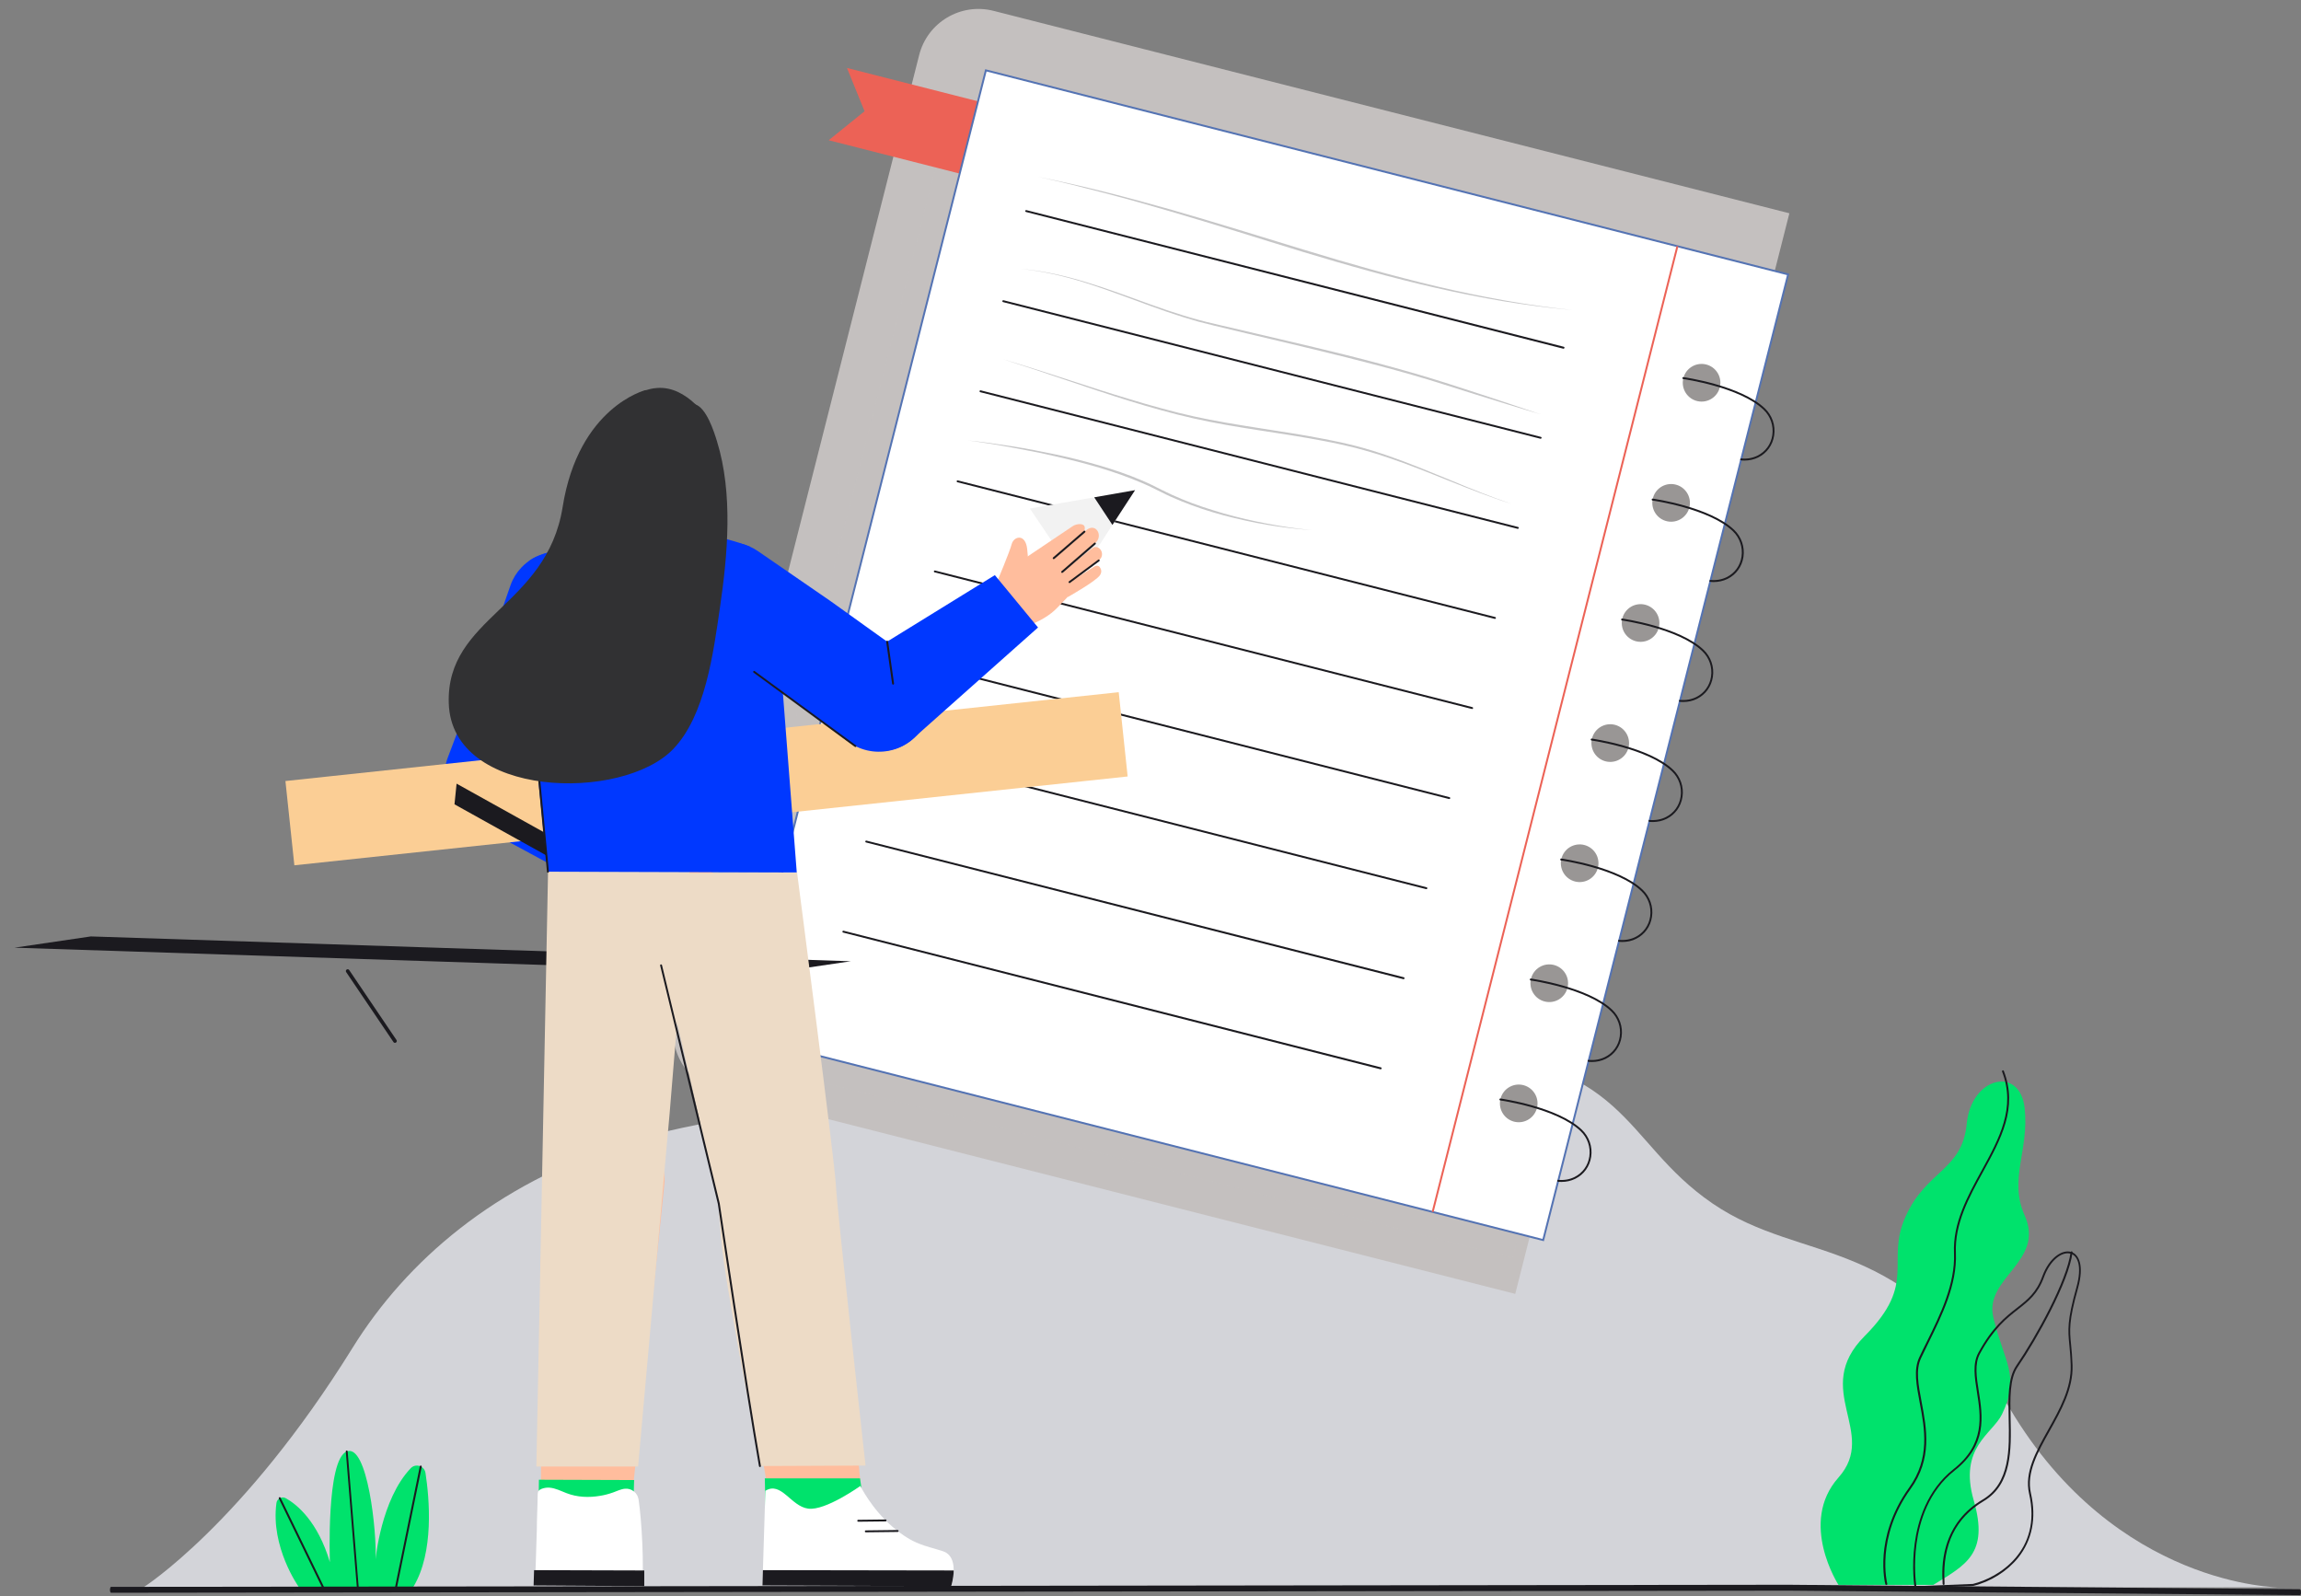 <svg width="222" height="154" viewBox="0 0 222 154" fill="none" xmlns="http://www.w3.org/2000/svg">
<rect x="0" y="0" width="222" height="154" fill="#808080" stroke="none"/>
<path opacity="0.7" fill-rule="evenodd" clip-rule="evenodd" d="M13.834 153.147C13.834 153.147 23.435 147.079 33.999 130.062C44.556 113.045 68.129 101.101 107.274 110.641C107.274 110.641 119.92 100.508 138.596 101.272C157.273 102.036 156.317 110.003 165.214 116.101C174.119 122.199 183.654 118.608 193.899 135.878C204.152 153.147 219.917 153.147 219.917 153.147L13.856 153.162L13.834 153.147Z" fill="#F7F8FF"/>
<path d="M69.403 105.3L146.19 124.832L172.638 20.577L95.851 1.045C92.695 0.244 89.48 2.15 88.68 5.318L65.136 98.119C64.344 101.279 66.247 104.498 69.403 105.3Z" fill="#C4C0BF"/>
<path opacity="0.8" d="M68.554 101.694L145.956 121.382L169.59 28.219L92.188 8.531L68.554 101.694Z" fill="#C4C0BF"/>
<path d="M79.953 13.53L97.614 18.026L99.385 11.053L81.716 6.557L83.412 10.733L79.953 13.53Z" fill="#EC6256"/>
<path d="M71.48 99.951L148.882 119.639L172.516 26.476L95.115 6.788L71.48 99.951Z" fill="white"/>
<path d="M148.954 119.75L71.374 100.018L71.396 99.929L95.051 6.675L95.14 6.698L172.63 26.407L172.608 26.497L148.954 119.75ZM71.596 99.884L148.82 119.527L172.408 26.541L95.184 6.898L71.596 99.884Z" fill="#5473B3"/>
<path d="M161.843 23.76L138.211 116.924L161.843 23.76Z" fill="#EC6256"/>
<path d="M161.748 23.727L138.133 116.9L138.312 116.946L161.928 23.772L161.748 23.727Z" fill="#EC6256"/>
<path d="M165.943 37.308C166.153 36.326 165.528 35.361 164.548 35.151C163.568 34.941 162.603 35.566 162.394 36.548C162.184 37.529 162.809 38.495 163.789 38.705C164.769 38.915 165.734 38.289 165.943 37.308Z" fill="#999695"/>
<path d="M163.004 48.897C163.213 47.915 162.588 46.949 161.608 46.739C160.628 46.53 159.663 47.155 159.454 48.137C159.244 49.118 159.869 50.084 160.849 50.294C161.829 50.504 162.794 49.878 163.004 48.897Z" fill="#999695"/>
<path d="M158.529 61.906C159.522 61.769 160.217 60.853 160.081 59.858C159.944 58.864 159.029 58.168 158.036 58.304C157.043 58.441 156.348 59.357 156.484 60.352C156.62 61.346 157.536 62.042 158.529 61.906Z" fill="#999695"/>
<path d="M157.052 72.338C157.408 71.4 156.938 70.35 156.002 69.992C155.065 69.635 154.016 70.106 153.659 71.044C153.302 71.982 153.773 73.032 154.709 73.389C155.646 73.746 156.695 73.276 157.052 72.338Z" fill="#999695"/>
<path d="M152.861 85.043C153.831 84.791 154.414 83.799 154.162 82.828C153.91 81.856 152.919 81.273 151.949 81.525C150.979 81.777 150.397 82.769 150.648 83.74C150.9 84.712 151.891 85.295 152.861 85.043Z" fill="#999695"/>
<path d="M150.401 96.422C151.262 95.909 151.545 94.794 151.033 93.931C150.52 93.068 149.406 92.785 148.545 93.298C147.683 93.811 147.4 94.927 147.913 95.79C148.425 96.652 149.539 96.935 150.401 96.422Z" fill="#999695"/>
<path d="M147.391 108.052C148.272 107.573 148.6 106.47 148.122 105.588C147.645 104.705 146.543 104.378 145.662 104.856C144.78 105.334 144.453 106.437 144.931 107.32C145.408 108.202 146.51 108.53 147.391 108.052Z" fill="#999695"/>
<path d="M168.296 44.434C168.193 44.434 168.089 44.426 167.978 44.419C167.926 44.412 167.889 44.367 167.896 44.315C167.904 44.263 167.948 44.226 168 44.234C168.57 44.285 169.096 44.189 169.563 43.959C170.341 43.573 170.867 42.846 170.993 41.978C171.126 41.081 170.815 40.161 170.148 39.531C167.859 37.342 162.451 36.578 162.399 36.571C162.347 36.563 162.31 36.519 162.318 36.467C162.325 36.415 162.37 36.378 162.422 36.385C162.473 36.393 167.941 37.164 170.274 39.397C170.978 40.072 171.319 41.044 171.171 42.008C171.03 42.943 170.474 43.714 169.637 44.13C169.23 44.33 168.778 44.434 168.296 44.434Z" fill="#1B1A1F"/>
<path d="M165.326 56.155C165.222 56.155 165.119 56.147 165.007 56.14C164.956 56.132 164.919 56.088 164.926 56.036C164.933 55.984 164.978 55.947 165.03 55.954C165.6 56.006 166.126 55.91 166.593 55.68C167.371 55.294 167.897 54.567 168.023 53.699C168.156 52.802 167.845 51.882 167.185 51.251C164.889 49.063 159.488 48.299 159.436 48.291C159.385 48.284 159.348 48.239 159.355 48.188C159.362 48.136 159.407 48.099 159.459 48.106C159.511 48.113 164.978 48.885 167.311 51.118C168.015 51.793 168.349 52.764 168.208 53.729C168.067 54.664 167.511 55.435 166.674 55.85C166.259 56.051 165.808 56.155 165.326 56.155Z" fill="#1B1A1F"/>
<path d="M162.385 67.726C162.281 67.726 162.177 67.719 162.066 67.712C162.014 67.704 161.977 67.66 161.985 67.608C161.992 67.556 162.037 67.519 162.088 67.526C162.659 67.578 163.185 67.482 163.652 67.252C164.429 66.866 164.955 66.139 165.081 65.271C165.215 64.373 164.904 63.453 164.237 62.823C161.948 60.635 156.54 59.871 156.488 59.863C156.436 59.856 156.399 59.811 156.406 59.759C156.414 59.707 156.458 59.67 156.51 59.678C156.562 59.685 162.029 60.457 164.363 62.69C165.067 63.364 165.407 64.336 165.259 65.301C165.118 66.235 164.563 67.007 163.726 67.422C163.318 67.63 162.866 67.726 162.385 67.726Z" fill="#1B1A1F"/>
<path d="M159.451 79.307C159.347 79.307 159.244 79.299 159.133 79.292C159.081 79.285 159.044 79.24 159.051 79.188C159.058 79.136 159.103 79.099 159.155 79.107C159.725 79.159 160.251 79.062 160.718 78.832C161.496 78.446 162.022 77.719 162.148 76.852C162.281 75.954 161.97 75.034 161.303 74.404C159.007 72.215 153.606 71.451 153.554 71.444C153.502 71.436 153.465 71.392 153.473 71.34C153.48 71.288 153.524 71.251 153.576 71.258C153.628 71.266 159.095 72.037 161.429 74.27C162.133 74.945 162.474 75.917 162.326 76.881C162.185 77.816 161.629 78.587 160.792 79.003C160.385 79.203 159.933 79.307 159.451 79.307Z" fill="#1B1A1F"/>
<path d="M156.51 90.879C156.406 90.879 156.302 90.871 156.191 90.864C156.139 90.856 156.102 90.812 156.11 90.76C156.117 90.708 156.162 90.671 156.213 90.678C156.784 90.73 157.31 90.634 157.777 90.404C158.554 90.018 159.08 89.291 159.206 88.423C159.34 87.526 159.029 86.606 158.362 85.975C156.073 83.787 150.665 83.023 150.613 83.016C150.561 83.008 150.524 82.964 150.531 82.912C150.539 82.86 150.583 82.823 150.635 82.83C150.687 82.838 156.154 83.609 158.488 85.842C159.192 86.517 159.532 87.489 159.384 88.453C159.243 89.388 158.688 90.159 157.851 90.575C157.451 90.782 156.999 90.879 156.51 90.879Z" fill="#1B1A1F"/>
<path d="M153.576 102.459C153.472 102.459 153.369 102.451 153.258 102.444C153.206 102.437 153.169 102.392 153.176 102.34C153.183 102.288 153.228 102.251 153.28 102.258C153.85 102.31 154.376 102.214 154.843 101.984C155.621 101.598 156.147 100.871 156.273 100.003C156.406 99.106 156.095 98.186 155.428 97.555C153.139 95.367 147.731 94.603 147.679 94.596C147.627 94.588 147.59 94.544 147.598 94.492C147.605 94.44 147.649 94.403 147.701 94.41C147.753 94.418 153.221 95.189 155.554 97.422C156.258 98.097 156.599 99.069 156.451 100.033C156.31 100.968 155.754 101.739 154.917 102.155C154.51 102.355 154.058 102.459 153.576 102.459Z" fill="#1B1A1F"/>
<path d="M150.643 114.031C150.539 114.031 150.435 114.023 150.324 114.016C150.272 114.008 150.235 113.964 150.242 113.912C150.25 113.86 150.294 113.823 150.346 113.83C150.917 113.882 151.443 113.786 151.909 113.556C152.687 113.17 153.213 112.443 153.339 111.575C153.472 110.678 153.161 109.758 152.495 109.127C150.205 106.939 144.797 106.175 144.746 106.167C144.694 106.16 144.657 106.115 144.664 106.063C144.671 106.012 144.716 105.974 144.768 105.982C144.82 105.989 150.287 106.761 152.621 108.994C153.324 109.669 153.665 110.64 153.517 111.605C153.376 112.54 152.821 113.311 151.983 113.726C151.576 113.927 151.124 114.031 150.643 114.031Z" fill="#1B1A1F"/>
<path d="M150.85 33.641C150.843 33.641 150.835 33.641 150.828 33.641L98.985 20.451C98.933 20.437 98.903 20.385 98.918 20.34C98.933 20.288 98.985 20.259 99.029 20.273L150.872 33.455C150.924 33.47 150.954 33.522 150.939 33.567C150.931 33.611 150.894 33.641 150.85 33.641Z" fill="#1B1A1F"/>
<path d="M148.642 42.328C148.635 42.328 148.627 42.328 148.62 42.328L96.776 29.146C96.725 29.131 96.695 29.079 96.71 29.035C96.725 28.983 96.776 28.953 96.821 28.968L148.664 42.15C148.716 42.165 148.746 42.217 148.731 42.261C148.723 42.298 148.686 42.328 148.642 42.328Z" fill="#1B1A1F"/>
<path d="M146.442 51.021C146.435 51.021 146.427 51.021 146.42 51.021L94.577 37.839C94.525 37.824 94.495 37.78 94.51 37.728C94.525 37.676 94.577 37.646 94.621 37.661L146.464 50.843C146.516 50.858 146.546 50.91 146.531 50.954C146.516 50.992 146.479 51.021 146.442 51.021Z" fill="#1B1A1F"/>
<path d="M144.234 59.708C144.227 59.708 144.219 59.708 144.212 59.708L92.369 46.526C92.317 46.511 92.287 46.459 92.302 46.415C92.317 46.363 92.369 46.333 92.413 46.348L144.256 59.53C144.308 59.545 144.338 59.597 144.323 59.641C144.316 59.678 144.279 59.708 144.234 59.708Z" fill="#1B1A1F"/>
<path d="M142.034 68.402C142.027 68.402 142.019 68.402 142.012 68.402L90.169 55.22C90.117 55.205 90.087 55.153 90.102 55.109C90.117 55.057 90.169 55.027 90.213 55.042L142.056 68.224C142.108 68.239 142.138 68.291 142.123 68.335C142.108 68.372 142.071 68.402 142.034 68.402Z" fill="#1B1A1F"/>
<path d="M139.826 77.088C139.819 77.088 139.812 77.088 139.804 77.088L87.961 63.907C87.909 63.892 87.88 63.84 87.894 63.795C87.909 63.743 87.961 63.714 88.006 63.728L139.849 76.91C139.901 76.925 139.93 76.977 139.915 77.022C139.908 77.059 139.871 77.088 139.826 77.088Z" fill="#1B1A1F"/>
<path d="M137.618 85.783C137.611 85.783 137.604 85.783 137.596 85.783L85.753 72.601C85.701 72.587 85.672 72.534 85.686 72.49C85.701 72.438 85.753 72.408 85.798 72.423L137.641 85.605C137.693 85.62 137.722 85.672 137.707 85.717C137.7 85.754 137.663 85.783 137.618 85.783Z" fill="#1B1A1F"/>
<path d="M135.418 94.469C135.411 94.469 135.403 94.469 135.396 94.469L83.553 81.28C83.501 81.265 83.471 81.213 83.486 81.169C83.501 81.117 83.553 81.087 83.597 81.102L135.44 94.284C135.492 94.299 135.522 94.351 135.507 94.395C135.5 94.447 135.463 94.469 135.418 94.469Z" fill="#1B1A1F"/>
<path d="M133.211 103.164C133.203 103.164 133.196 103.164 133.189 103.164L81.345 89.974C81.293 89.96 81.264 89.908 81.279 89.863C81.293 89.811 81.345 89.781 81.39 89.796L133.233 102.978C133.285 102.993 133.315 103.045 133.3 103.09C133.292 103.134 133.255 103.164 133.211 103.164Z" fill="#1B1A1F"/>
<path fill-rule="evenodd" clip-rule="evenodd" d="M28.813 153.089C28.813 153.089 26.087 149.253 26.672 145.003C26.732 144.572 27.206 144.335 27.583 144.55C28.672 145.166 30.658 146.791 31.828 150.715C31.828 150.715 31.458 140.811 33.458 140.033C35.451 139.254 36.362 147.762 36.236 150.455C36.236 150.455 36.755 144.662 39.629 141.65C40.103 141.153 40.948 141.427 41.052 142.11C41.429 144.587 41.896 149.75 39.881 153.096H28.813V153.089Z" fill="#00E26C"/>
<path d="M31.169 153.236C31.132 153.236 31.102 153.214 31.087 153.184L26.902 144.579C26.88 144.535 26.902 144.475 26.946 144.453C26.991 144.431 27.05 144.453 27.072 144.498L31.258 153.103C31.28 153.147 31.258 153.206 31.213 153.229C31.191 153.236 31.176 153.236 31.169 153.236Z" fill="#1B1A1F"/>
<path d="M34.518 153.236C34.473 153.236 34.429 153.199 34.429 153.154L33.362 140.039C33.355 139.987 33.399 139.943 33.444 139.943C33.495 139.935 33.54 139.98 33.54 140.024L34.607 153.14C34.614 153.191 34.57 153.236 34.525 153.236C34.525 153.236 34.525 153.236 34.518 153.236Z" fill="#1B1A1F"/>
<path d="M38.222 153.184C38.215 153.184 38.207 153.184 38.2 153.184C38.148 153.177 38.118 153.125 38.126 153.073L40.504 141.471C40.511 141.419 40.563 141.389 40.615 141.397C40.667 141.404 40.696 141.456 40.689 141.508L38.311 153.11C38.303 153.147 38.266 153.184 38.222 153.184Z" fill="#1B1A1F"/>
<path d="M177.379 152.91C177.379 152.91 173.497 146.908 177.379 142.546C181.261 138.185 174.727 134.09 179.898 128.904C185.069 123.719 181.846 121.776 183.869 117.325C185.891 112.874 189.314 112.941 189.751 108.408C190.188 103.876 194.885 102.807 195.337 106.902C195.789 110.997 193.774 113.771 195.337 117.258C197.337 121.724 191.41 123.267 192.314 127.087C192.336 127.191 192.366 127.295 192.388 127.391C193.351 131.345 194.929 132.792 193.151 136.449C192.233 138.34 188.943 139.646 190.425 144.757C191.929 149.935 189.61 150.996 186.521 152.91H177.379Z" fill="#00E26C"/>
<path d="M181.987 152.909C181.942 152.909 181.905 152.879 181.898 152.842C181.883 152.798 181.602 151.7 181.735 149.994C181.861 148.421 182.387 146.032 184.18 143.54C186.232 140.699 185.691 137.835 185.209 135.313C184.891 133.614 184.609 132.146 185.165 130.959C185.387 130.477 185.632 129.987 185.891 129.468C187.18 126.857 188.647 123.889 188.521 120.907C188.395 118.007 189.803 115.447 191.166 112.97C192.884 109.839 194.507 106.879 193.159 103.386C193.144 103.341 193.166 103.282 193.21 103.267C193.255 103.245 193.314 103.274 193.329 103.319C194.707 106.894 193.062 109.884 191.321 113.059C189.973 115.514 188.58 118.051 188.706 120.9C188.832 123.934 187.358 126.916 186.061 129.549C185.802 130.069 185.565 130.558 185.343 131.033C184.809 132.168 185.084 133.607 185.402 135.276C185.884 137.835 186.439 140.743 184.335 143.651C180.95 148.339 182.068 152.753 182.083 152.798C182.098 152.85 182.068 152.902 182.016 152.909C182.002 152.909 181.994 152.909 181.987 152.909Z" fill="#1B1A1F"/>
<path d="M184.802 153.228C184.758 153.228 184.721 153.198 184.713 153.154C184.713 153.132 184.409 151.255 184.728 148.925C185.017 146.767 185.899 143.777 188.469 141.745C191.529 139.334 191.107 136.641 190.729 134.267C190.507 132.873 190.299 131.56 190.87 130.514C192.21 128.051 193.477 127.049 194.603 126.174C195.603 125.388 196.47 124.713 197.041 123.14C197.707 121.315 198.989 120.514 199.841 120.788C200.56 121.018 201.108 122.064 200.485 124.29C199.589 127.48 199.678 128.333 199.819 129.75C199.871 130.284 199.93 130.892 199.959 131.723C200.026 133.993 198.87 136.055 197.759 138.043C196.589 140.128 195.492 142.093 195.944 144.074C196.492 146.455 196.063 148.606 194.7 150.298C193.655 151.589 192.047 152.605 190.381 153.005C190.373 153.005 190.366 153.005 190.366 153.005L184.802 153.228ZM199.485 120.915C198.737 120.915 197.767 121.693 197.211 123.199C196.618 124.824 195.737 125.514 194.714 126.315C193.603 127.183 192.351 128.17 191.032 130.595C190.492 131.589 190.699 132.873 190.914 134.23C191.299 136.656 191.729 139.401 188.58 141.878C186.062 143.866 185.187 146.811 184.906 148.933C184.632 150.965 184.832 152.649 184.884 153.035L190.351 152.813C192.788 152.219 197.041 149.645 195.766 144.104C195.3 142.056 196.418 140.061 197.604 137.939C198.707 135.973 199.848 133.941 199.782 131.715C199.759 130.885 199.7 130.284 199.648 129.757C199.508 128.318 199.419 127.45 200.322 124.23C200.908 122.131 200.441 121.167 199.804 120.959C199.693 120.929 199.589 120.915 199.485 120.915Z" fill="#1B1A1F"/>
<path d="M187.521 152.909C187.469 152.909 187.425 152.864 187.425 152.812C187.425 152.768 187.425 152.679 187.417 152.568C187.388 151.989 187.314 150.631 187.773 149.111C188.343 147.212 189.521 145.721 191.284 144.675C193.944 143.095 193.862 139.794 193.796 136.878C193.751 134.861 193.707 132.954 194.522 131.76C196.418 128.993 199.404 123.6 199.774 120.811C199.782 120.759 199.826 120.722 199.878 120.729C199.93 120.736 199.967 120.781 199.959 120.833C199.589 123.652 196.589 129.082 194.677 131.864C193.892 133.006 193.937 134.883 193.981 136.871C194.048 139.838 194.129 143.198 191.381 144.83C188.691 146.433 187.417 149.029 187.602 152.553C187.61 152.671 187.61 152.76 187.61 152.812C187.617 152.872 187.573 152.909 187.521 152.909Z" fill="#1B1A1F"/>
<path d="M66.636 49.387L66.642 49.521L66.622 50.455L66.61 50.715L66.539 54.535L63.174 54.727L60.456 54.086L60.528 45.776L61.543 46.368L64.317 47.997L66.022 49.011L66.636 49.387Z" fill="#FFBD9D"/>
<path d="M60.87 53.738L60.869 53.753L60.838 53.715C60.849 53.723 60.859 53.73 60.87 53.738Z" fill="#FFC9B3"/>
<path fill-rule="evenodd" clip-rule="evenodd" d="M66.63 49.543L66.61 50.477L66.609 50.737C65.836 50.692 64.976 50.363 64.22 49.932C63.183 49.332 62.508 48.592 62.231 48.341C61.986 48.113 61.925 47.511 61.968 46.785L64.655 48.367L66.306 49.343L66.63 49.543Z" fill="#1B1A1F"/>
<path fill-rule="evenodd" clip-rule="evenodd" d="M66.928 39.411C66.928 39.411 68.535 40.638 68.826 45.765C68.915 47.251 68.964 48.128 67.967 49.124C66.969 50.129 65.023 49.807 63.438 49.085C62.168 48.511 61.306 47.721 60.952 47.462C59.944 46.714 60.805 41.106 60.805 41.106L66.928 39.411Z" fill="#FFBD9D"/>
<path fill-rule="evenodd" clip-rule="evenodd" d="M65.807 44.652C65.701 44.656 65.619 44.764 65.616 44.902C65.612 45.039 65.711 45.149 65.816 45.145C65.921 45.141 66.003 45.033 66.006 44.895C66.007 44.765 65.924 44.65 65.807 44.652Z" fill="#1B1A1F"/>
<path fill-rule="evenodd" clip-rule="evenodd" d="M68.078 44.267C67.972 44.271 67.89 44.38 67.887 44.517C67.883 44.655 67.982 44.764 68.087 44.76C68.192 44.756 68.274 44.648 68.277 44.511C68.278 44.38 68.183 44.263 68.078 44.267Z" fill="#1B1A1F"/>
<path d="M66.181 46.861C66.329 46.942 66.566 47.076 66.877 47.246C66.981 47.306 66.996 47.447 66.907 47.528C66.796 47.617 66.618 47.684 66.322 47.55C65.966 47.387 65.907 47.157 65.929 46.987C65.936 46.861 66.07 46.801 66.181 46.861Z" fill="white"/>
<path d="M62.351 41.415C62.351 41.415 63.98 44.701 60.743 44.464L59.254 44.367L59.35 41.652L62.351 41.415Z" fill="#1B1A1F"/>
<path d="M68.306 40.554C67.906 40.792 67.069 41.037 66.677 41.385C65.284 42.646 63.699 43.678 61.98 44.427C61.898 44.464 61.854 44.479 61.854 44.479C59.187 44.85 59.365 42.364 59.365 42.364L59.35 41.949C59.276 39.85 60.698 38.025 62.676 37.543C62.913 37.483 63.158 37.446 63.402 37.431C64.84 37.328 66.069 38.04 67.062 38.967C67.492 39.368 68.129 39.991 68.306 40.554Z" fill="#313133"/>
<path fill-rule="evenodd" clip-rule="evenodd" d="M61.856 44.455C61.856 44.455 59.929 43.214 59.172 44.037C58.776 44.467 58.844 45.173 58.997 45.481C59.281 46.058 60.012 46.792 61.137 46.667C62.383 46.536 61.856 44.455 61.856 44.455Z" fill="#FFBD9D"/>
<path d="M67.551 46.489C67.544 46.489 67.529 46.489 67.522 46.482C67.477 46.467 67.448 46.407 67.47 46.363C67.618 45.955 67.351 45.132 67.166 44.583C67.085 44.345 67.025 44.152 67.003 44.026C66.884 43.351 67.536 42.995 67.892 42.906C67.944 42.891 67.988 42.921 68.003 42.973C68.018 43.025 67.988 43.077 67.936 43.084C67.899 43.092 67.062 43.322 67.181 43.997C67.203 44.108 67.262 44.301 67.336 44.523C67.536 45.132 67.803 45.955 67.633 46.422C67.618 46.467 67.588 46.489 67.551 46.489Z" fill="#1B1A1F"/>
<path d="M60.728 45.495C60.714 45.495 60.699 45.495 60.691 45.488L59.439 44.887C59.395 44.865 59.373 44.813 59.395 44.761C59.417 44.716 59.469 44.694 59.521 44.716L60.773 45.317C60.817 45.339 60.84 45.391 60.817 45.443C60.795 45.473 60.758 45.495 60.728 45.495Z" fill="#1B1A1F"/>
<path fill-rule="evenodd" clip-rule="evenodd" d="M64.099 114.202C64.41 111.035 61.335 106.784 58.164 106.94L58.068 106.992C55.342 107.125 53.164 111.175 53.097 113.913L52.668 116.398C52.394 119.373 51.956 122.036 52.238 124.862L52.186 146.041L60.817 146.048L64.099 114.202Z" fill="#FFBD9D"/>
<path fill-rule="evenodd" clip-rule="evenodd" d="M61.18 142.792L51.994 142.762L51.949 146.768L57.261 147.272L61.069 146.427L61.18 142.792Z" fill="#00E26C"/>
<path d="M61.609 144.661C61.513 144.031 60.935 143.571 60.298 143.63C59.883 143.667 59.528 143.86 59.142 143.993C58.742 144.134 58.328 144.246 57.913 144.312C56.824 144.498 55.705 144.461 54.668 144.06C54.127 143.852 53.594 143.571 53.008 143.526C52.742 143.511 52.475 143.548 52.23 143.652C51.956 143.778 51.882 143.882 51.875 144.186C51.867 145.321 51.793 146.456 51.793 147.591C51.756 148.756 51.719 149.928 51.682 151.093C51.675 151.219 51.675 151.345 51.667 151.471L51.623 152.947L61.935 153.088C62.158 151.085 61.913 146.686 61.609 144.661Z" fill="white"/>
<path d="M62.158 151.516C62.15 152.302 62.158 153.029 62.158 153.029L51.482 152.962L51.527 151.486L62.158 151.516Z" fill="#1B1A1F"/>
<path fill-rule="evenodd" clip-rule="evenodd" d="M43.6 72.572C42.141 74.879 42.949 77.942 45.364 79.211L61.84 88.113L64.484 82.23L50.327 71.318C48.149 69.708 45.053 70.279 43.6 72.572Z" fill="#0038FF"/>
<path d="M71.441 86.347L67.759 83.402L63.314 81.918L58.247 85.093L60.736 87.689L64.677 90.182L68.959 87.608C70.67 88.668 71.478 88.283 71.774 87.771C72.041 87.289 71.878 86.68 71.441 86.347Z" fill="#FFBD9D"/>
<path d="M67.077 88.528C67.077 88.528 69.077 89.782 69.507 89.878C70.233 90.034 71.381 88.647 70.24 87.897C69.3 87.282 68.285 87.015 68.285 87.015L67.077 88.528Z" fill="#FFBD9D"/>
<path d="M65.559 89.358C65.559 89.358 67.722 90.627 68.077 90.701C68.929 90.879 69.633 90.189 69.537 89.863C69.441 89.536 66.64 88.127 66.64 88.127L65.559 89.358Z" fill="#FFBD9D"/>
<path d="M64.677 90.182C64.677 90.182 66.092 91.005 66.966 91.198C67.81 91.391 68.033 90.434 68.033 90.434L65.499 89.01L64.677 90.182Z" fill="#FFBD9D"/>
<path d="M70.589 88.342C70.574 88.342 70.552 88.335 70.537 88.327L68.552 87.044C68.507 87.014 68.5 86.962 68.522 86.918C68.552 86.873 68.603 86.866 68.648 86.888L70.633 88.171C70.678 88.201 70.685 88.253 70.663 88.298C70.648 88.327 70.618 88.342 70.589 88.342Z" fill="#1B1A1F"/>
<path d="M69.537 89.952C69.514 89.952 69.5 89.945 69.485 89.937L67.24 88.305C67.196 88.276 67.188 88.216 67.218 88.179C67.248 88.135 67.307 88.127 67.344 88.157L69.589 89.789C69.633 89.819 69.641 89.878 69.611 89.915C69.596 89.937 69.566 89.952 69.537 89.952Z" fill="#1B1A1F"/>
<path d="M67.959 90.738C67.936 90.738 67.921 90.731 67.907 90.723L65.847 89.254C65.803 89.225 65.795 89.165 65.825 89.128C65.855 89.084 65.914 89.076 65.951 89.106L68.01 90.575C68.055 90.605 68.062 90.664 68.033 90.701C68.018 90.723 67.988 90.738 67.959 90.738Z" fill="#1B1A1F"/>
<path d="M58.402 59.686L55.787 67.556L55.631 67.994L54.431 71.392L52.579 76.621C51.675 78.995 49.149 80.316 46.689 79.7C43.726 78.966 42.111 75.768 43.259 72.942L45.815 66.169L45.837 66.11L46.497 64.359L49.267 56.429C49.497 55.791 49.853 55.228 50.297 54.76C51.594 53.38 53.638 52.839 55.52 53.544C57.987 54.471 59.269 57.193 58.402 59.686Z" fill="#0038FF"/>
<path d="M107.934 66.781L27.538 75.352L28.4 83.483L108.796 74.913L107.934 66.781Z" fill="#FBCE95"/>
<path d="M38.261 100.352C38.307 100.429 38.28 100.529 38.203 100.582C38.12 100.635 38.013 100.617 37.96 100.533L33.398 93.785C33.345 93.701 33.364 93.595 33.447 93.541C33.531 93.487 33.637 93.506 33.691 93.59L38.252 100.338C38.252 100.338 38.26 100.344 38.261 100.352Z" fill="#1B1A1F"/>
<path d="M74.723 93.825L82.087 92.74L8.762 90.345L1.398 91.43L74.723 93.825Z" fill="#1B1A1F"/>
<path d="M43.849 77.599L56.388 84.577L56.591 82.583L44.051 75.605L43.849 77.599Z" fill="#1B1A1F"/>
<path d="M55.805 76.131L59.225 76.255L59.666 74.818L56.246 74.694L55.805 76.131Z" fill="#1B1A1F"/>
<path d="M99.362 49.063L109.512 47.29L103.941 55.851L99.362 49.063Z" fill="#F2F2F2"/>
<path fill-rule="evenodd" clip-rule="evenodd" d="M109.512 47.29L105.571 47.98L107.327 50.643L109.512 47.29Z" fill="#1B1A1F"/>
<path fill-rule="evenodd" clip-rule="evenodd" d="M52.897 82.986L52.342 111.383L51.749 141.486H61.565L64.602 107.451L66.588 83.372L52.897 82.986Z" fill="#EDDBC6"/>
<path fill-rule="evenodd" clip-rule="evenodd" d="M80.264 114.832L71.27 127.643L74.915 148.414L83.375 146.693L80.264 114.832Z" fill="#FFBD9D"/>
<path fill-rule="evenodd" clip-rule="evenodd" d="M82.975 142.628H73.789L73.878 146.767L79.19 147.272L83.494 146.263L82.975 142.628Z" fill="#00E26C"/>
<path d="M92.014 151.515C92.007 152.301 91.77 153.028 91.77 153.028L73.56 152.961L73.605 151.485L73.842 143.83C75.375 142.873 76.308 145.336 77.975 145.551C79.642 145.773 83.006 143.362 83.006 143.362C83.006 143.362 84.087 145.573 86.124 147.316C88.162 149.052 89.214 149.089 90.955 149.653C91.244 149.742 91.459 149.898 91.614 150.091C91.925 150.469 92.014 151.003 92.014 151.515Z" fill="white"/>
<path d="M92.014 151.515C92.006 152.301 91.769 153.028 91.769 153.028L73.56 152.961L73.604 151.485L92.014 151.515Z" fill="#1B1A1F"/>
<path d="M82.798 146.812C82.746 146.812 82.709 146.767 82.709 146.723C82.709 146.671 82.746 146.626 82.798 146.626H82.998L85.443 146.597C85.495 146.597 85.531 146.634 85.531 146.686C85.531 146.738 85.495 146.782 85.443 146.782L82.798 146.812Z" fill="#1B1A1F"/>
<path d="M83.531 147.835C83.479 147.835 83.442 147.798 83.442 147.746C83.442 147.694 83.479 147.65 83.531 147.65L86.598 147.613C86.65 147.613 86.695 147.65 86.695 147.702C86.695 147.754 86.658 147.798 86.606 147.798L83.531 147.835Z" fill="#1B1A1F"/>
<path fill-rule="evenodd" clip-rule="evenodd" d="M80.649 114.373C80.553 112.169 76.9 84.173 76.9 84.173L62.01 84.248L69.344 116.116C69.492 120.225 70.048 123.245 70.751 127.347C71.641 132.54 72.529 136.694 73.315 141.441L83.509 141.397C83.509 141.397 80.745 116.583 80.649 114.373Z" fill="#EDDBC6"/>
<path fill-rule="evenodd" clip-rule="evenodd" d="M51.046 54.13C52.475 52.868 60.454 51.681 60.454 51.681C63.921 53.195 66.67 51.266 66.67 51.266C70.352 51.897 72.307 52.72 72.307 52.72L75.019 60.212L76.871 84.173L52.853 84.099C52.861 84.099 49.616 55.398 51.046 54.13Z" fill="#0038FF"/>
<path d="M73.181 53.21L80.004 57.906L80.382 58.173L83.309 60.272L87.813 63.499C89.835 65.019 90.406 67.824 89.139 70.019C87.613 72.668 84.094 73.335 81.701 71.451L75.908 67.111L75.856 67.074L74.359 65.954L67.514 61.095C66.966 60.695 66.521 60.198 66.203 59.649C65.24 58.017 65.284 55.903 66.484 54.285C68.062 52.164 71.033 51.689 73.181 53.21Z" fill="#0038FF"/>
<path d="M96.199 56.125C96.199 56.125 97.4 53.277 97.607 52.498C97.814 51.719 98.941 51.452 99.103 52.973C99.266 54.493 99.266 55.45 99.266 55.45L95.925 56.556L96.199 56.125Z" fill="#FFBD9D"/>
<path d="M103.519 50.747L99.066 53.737L95.34 56.919L96.384 60.962L99.348 60.294C100.289 59.946 101.304 59.367 102 58.64L102.97 57.631L102.222 53.774C103.467 52.795 104.711 51.853 104.659 50.896C104.637 50.451 103.889 50.51 103.519 50.747Z" fill="#FFBD9D"/>
<path d="M102.4 55.406C102.4 55.406 105.541 52.557 105.771 52.297C106.401 51.585 105.712 50.465 104.852 51.111C104.141 51.645 101.607 54.108 101.607 54.108L102.4 55.406Z" fill="#FFBD9D"/>
<path d="M102.6 56.756C102.6 56.756 106.052 54.108 106.208 53.863C106.571 53.277 106.008 52.579 105.489 52.824C105.252 52.935 101.985 55.621 101.985 55.621L102.6 56.756Z" fill="#FFBD9D"/>
<path d="M102.971 57.631C102.971 57.631 105.756 56.073 106.134 55.48C106.334 55.161 106.238 54.894 106.104 54.716C105.993 54.567 105.786 54.53 105.63 54.634L102.341 56.711L102.971 57.631Z" fill="#FFBD9D"/>
<path d="M101.659 53.945C101.63 53.945 101.608 53.938 101.593 53.915C101.556 53.878 101.563 53.819 101.6 53.782L104.563 51.223C104.6 51.185 104.66 51.193 104.697 51.23C104.734 51.267 104.726 51.327 104.689 51.364L101.726 53.923C101.704 53.938 101.682 53.945 101.659 53.945Z" fill="#1B1A1F"/>
<path d="M102.474 55.272C102.444 55.272 102.422 55.265 102.407 55.242C102.37 55.205 102.378 55.146 102.415 55.109L105.57 52.372C105.608 52.334 105.667 52.342 105.704 52.379C105.741 52.416 105.733 52.475 105.696 52.513L102.541 55.25C102.511 55.265 102.496 55.272 102.474 55.272Z" fill="#1B1A1F"/>
<path d="M103.185 56.251C103.155 56.251 103.126 56.237 103.111 56.214C103.081 56.17 103.089 56.118 103.133 56.088L105.956 53.996C106 53.967 106.052 53.974 106.082 54.019C106.111 54.063 106.104 54.115 106.06 54.145L103.237 56.237C103.222 56.251 103.207 56.251 103.185 56.251Z" fill="#1B1A1F"/>
<path fill-rule="evenodd" clip-rule="evenodd" d="M81.264 70.635C82.924 72.801 86.079 73.083 88.102 71.251L100.148 60.539L95.984 55.487L82.39 63.877C80.131 65.376 79.612 68.484 81.264 70.635Z" fill="#0038FF"/>
<path d="M82.531 72.074C82.509 72.074 82.494 72.067 82.479 72.059L72.707 64.893C72.663 64.864 72.656 64.804 72.685 64.767C72.715 64.723 72.774 64.715 72.811 64.745L82.583 71.911C82.627 71.94 82.635 72 82.605 72.037C82.59 72.059 82.561 72.074 82.531 72.074Z" fill="#1B1A1F"/>
<path d="M86.161 66.051C86.116 66.051 86.079 66.014 86.072 65.969L85.501 61.919C85.494 61.867 85.531 61.822 85.583 61.815C85.635 61.807 85.679 61.845 85.687 61.897L86.257 65.947C86.264 65.999 86.227 66.043 86.176 66.051C86.168 66.051 86.168 66.051 86.161 66.051Z" fill="#1B1A1F"/>
<path d="M52.861 84.195C52.816 84.195 52.772 84.158 52.772 84.114L51.105 66.532C51.097 66.481 51.135 66.436 51.186 66.429C51.238 66.421 51.283 66.458 51.29 66.51L52.957 84.091C52.964 84.143 52.927 84.188 52.876 84.195C52.861 84.195 52.861 84.195 52.861 84.195Z" fill="#1B1A1F"/>
<path d="M73.315 141.538C73.271 141.538 73.234 141.508 73.226 141.464C71.885 133.801 69.307 116.494 69.255 116.138L63.692 93.157C63.677 93.105 63.707 93.06 63.758 93.045C63.81 93.031 63.855 93.068 63.87 93.112L69.441 116.101V116.108C69.47 116.286 72.063 133.734 73.412 141.434C73.419 141.486 73.389 141.53 73.337 141.538C73.33 141.53 73.323 141.538 73.315 141.538Z" fill="#1B1A1F"/>
<path d="M62.277 37.639C62.277 37.639 55.824 39.242 54.283 48.915C52.742 58.581 43.023 59.53 43.297 67.861C43.593 77.044 60.032 77.378 64.944 72.275C68.07 69.025 68.833 62.898 69.455 58.662C70.211 53.507 70.737 47.631 69.174 42.572C68.892 41.652 68.151 39.316 67.048 39.004C67.048 38.997 62.277 37.639 62.277 37.639Z" fill="#313133"/>
<path d="M221.918 153.895L172.527 153.463L10.708 153.667C10.656 153.667 10.611 153.531 10.611 153.395C10.611 153.258 10.656 153.099 10.7 153.099L172.519 152.895L221.91 153.326C221.962 153.326 221.999 153.463 221.999 153.622C222.007 153.758 221.97 153.895 221.918 153.895Z" fill="#1B1A1F"/>
<g opacity="0.5">
<path opacity="0.5" d="M100.147 17.061L101.777 17.394C102.318 17.513 102.859 17.632 103.4 17.75C104.481 17.995 105.563 18.255 106.637 18.522C108.786 19.063 110.927 19.642 113.06 20.25C117.32 21.467 121.557 22.802 125.795 24.093C127.914 24.738 130.04 25.369 132.173 25.962L133.774 26.4L135.381 26.823L136.989 27.231C137.256 27.298 137.53 27.364 137.796 27.431L138.604 27.624C140.76 28.136 142.93 28.588 145.108 28.974C147.286 29.367 149.487 29.679 151.687 29.909C149.479 29.723 147.279 29.427 145.094 29.07C142.908 28.707 140.73 28.269 138.567 27.78C136.404 27.29 134.255 26.741 132.114 26.155C129.973 25.569 127.847 24.946 125.728 24.308C124.669 23.989 123.609 23.663 122.55 23.329L119.372 22.342C117.253 21.689 115.134 21.044 113.008 20.421C110.882 19.798 108.748 19.189 106.607 18.633C105.533 18.351 104.466 18.077 103.385 17.81C102.844 17.676 102.303 17.55 101.77 17.424L100.147 17.061Z" fill="#1B1A1F"/>
</g>
<g opacity="0.5">
<path opacity="0.5" d="M98.459 25.94C100.629 26.111 102.763 26.608 104.844 27.238C106.926 27.869 108.963 28.64 111.008 29.375C113.053 30.109 115.12 30.784 117.238 31.259L123.587 32.742C125.706 33.239 127.818 33.736 129.929 34.263C132.04 34.79 134.144 35.354 136.233 35.954C138.322 36.555 140.397 37.223 142.464 37.905L145.56 38.929C146.59 39.278 147.62 39.619 148.65 39.975C147.605 39.671 146.568 39.352 145.523 39.033L142.404 38.069C141.367 37.75 140.33 37.416 139.293 37.089C139.034 37.008 138.774 36.926 138.515 36.845L137.737 36.607C137.219 36.452 136.693 36.303 136.174 36.147C134.085 35.546 131.981 34.998 129.877 34.471C127.773 33.944 125.654 33.44 123.543 32.935C121.424 32.438 119.313 31.941 117.194 31.429C116.668 31.303 116.135 31.17 115.609 31.029C115.083 30.88 114.564 30.725 114.046 30.561C113.008 30.235 111.979 29.872 110.956 29.501C108.912 28.759 106.882 27.973 104.815 27.312C102.748 26.66 100.622 26.148 98.459 25.94Z" fill="#1B1A1F"/>
</g>
<g opacity="0.5">
<path opacity="0.5" d="M93.414 42.498C94.125 42.564 94.836 42.653 95.547 42.75C96.258 42.846 96.969 42.95 97.673 43.061C98.385 43.173 99.088 43.299 99.792 43.432C100.496 43.566 101.2 43.707 101.903 43.855C103.311 44.152 104.696 44.508 106.074 44.908C107.452 45.316 108.815 45.769 110.141 46.34C110.475 46.474 110.801 46.637 111.127 46.785L112.09 47.267C112.727 47.586 113.379 47.891 114.038 48.158C114.698 48.425 115.364 48.684 116.046 48.907C116.72 49.137 117.409 49.344 118.091 49.545C119.469 49.938 120.861 50.257 122.269 50.524C123.676 50.791 125.091 51.006 126.521 51.14C123.662 50.947 120.824 50.45 118.046 49.715C116.661 49.344 115.29 48.892 113.964 48.35C113.297 48.083 112.638 47.787 112.001 47.46L111.038 46.986C110.712 46.837 110.393 46.681 110.06 46.548C107.43 45.428 104.659 44.671 101.866 44.033C101.17 43.87 100.466 43.721 99.77 43.581C99.066 43.44 98.362 43.306 97.659 43.18C96.251 42.913 94.836 42.69 93.414 42.498Z" fill="#1B1A1F"/>
</g>
<g opacity="0.5">
<path opacity="0.5" d="M96.807 34.671C98.851 35.272 100.881 35.925 102.904 36.585C104.926 37.245 106.956 37.906 108.993 38.514C110.008 38.826 111.038 39.115 112.06 39.397C113.083 39.679 114.12 39.938 115.157 40.168C117.231 40.628 119.335 40.962 121.439 41.296C122.491 41.459 123.543 41.622 124.595 41.793C125.647 41.963 126.699 42.142 127.744 42.349C128.27 42.446 128.788 42.564 129.314 42.668C129.833 42.787 130.351 42.906 130.87 43.039C131.389 43.173 131.9 43.321 132.411 43.477C132.922 43.633 133.426 43.803 133.93 43.974C135.945 44.671 137.915 45.495 139.886 46.303C141.849 47.127 143.82 47.928 145.842 48.617C143.812 47.98 141.827 47.193 139.849 46.407C137.871 45.613 135.9 44.812 133.878 44.137C133.374 43.966 132.87 43.803 132.359 43.655C131.848 43.506 131.337 43.358 130.825 43.224C130.314 43.091 129.788 42.98 129.277 42.861C128.759 42.75 128.24 42.639 127.714 42.542C126.669 42.342 125.617 42.164 124.573 41.993C123.521 41.822 122.469 41.667 121.417 41.504C119.313 41.177 117.209 40.828 115.127 40.361C114.09 40.124 113.053 39.864 112.023 39.575C110.994 39.293 109.971 38.996 108.956 38.677C106.919 38.047 104.904 37.364 102.881 36.682L99.852 35.658C98.829 35.332 97.814 34.998 96.807 34.671Z" fill="#1B1A1F"/>
</g>
</svg>
